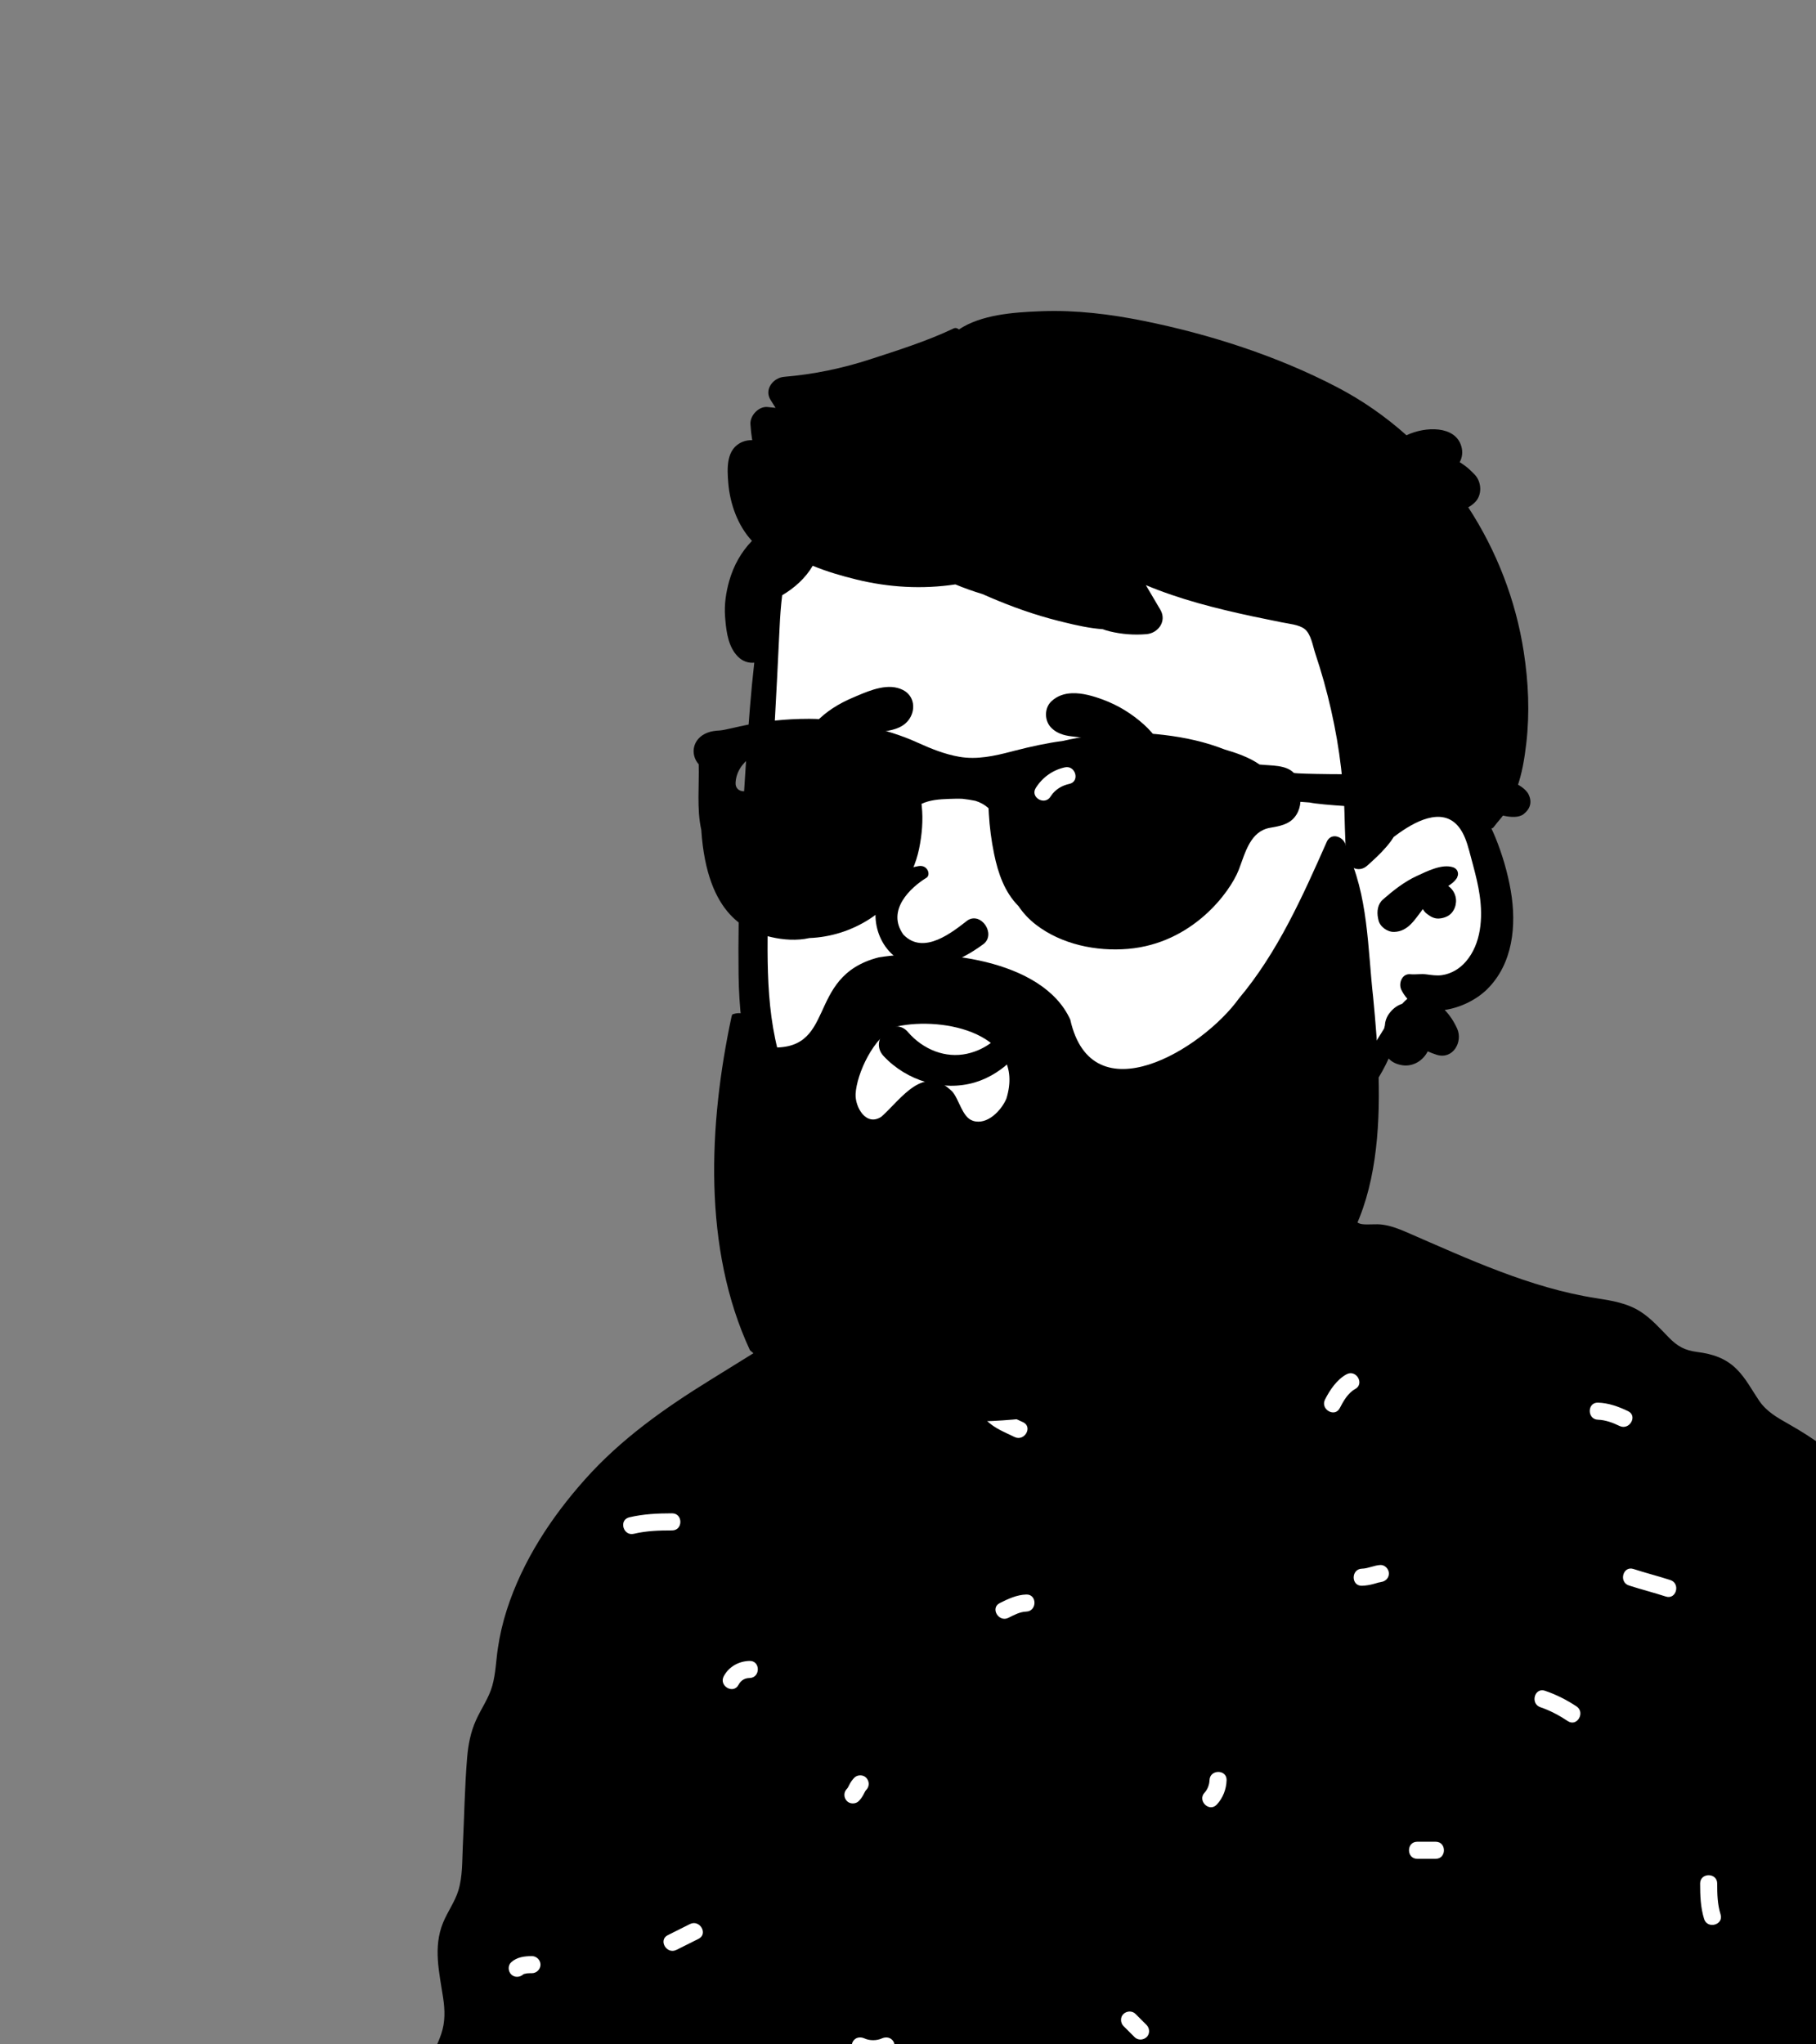 <svg width="159" height="179" viewBox="0 0 159 179" fill="none" xmlns="http://www.w3.org/2000/svg">
<rect x="0" y="0" width="159" height="179" fill="#808080" stroke="none"/>
<g clip-path="url(#clip0)">
<path fill-rule="evenodd" clip-rule="evenodd" d="M162.794 236.021C156.557 236.04 150.497 236.254 144.243 236.274C118.821 236.359 93.165 236.236 67.65 235.205C60.439 234.913 58.639 234.921 51.459 234.469C47.219 234.453 34.484 234.103 35.122 228.326C35.403 217.568 38.066 206.855 38.905 196.126C40.514 175.956 41.885 155.155 49.968 136.29C51.839 131.784 55.857 128.838 59.834 126.189C63.823 123.331 64.802 120.158 68.484 116.929C69.262 116.246 73.682 115.968 76.061 114.237C79.522 111.716 81.239 107.589 82.531 106.887C83.481 106.37 83.464 102.804 85.369 101.542C87.925 99.848 96.07 98.589 99.034 98.353C101.879 98.127 106.826 98.602 109.495 99.644C113.945 101.381 115.721 104.696 117.681 108.966C143.575 116.972 167.244 130.528 174.594 157.872C180.933 180.806 181.165 205.392 178.717 228.912C178.227 230.632 178.57 233.329 177.084 234.469C182.248 234.765 163.494 235.83 162.794 236.021Z" fill="white"/>
<path fill-rule="evenodd" clip-rule="evenodd" d="M45.014 213.376C45.504 213.131 46.015 212.851 46.575 212.832C47.536 212.798 47.537 211.303 46.575 211.336C45.735 211.366 44.998 211.716 44.26 212.084C43.398 212.515 44.156 213.804 45.014 213.376M46.575 171.275C45.919 171.276 45.258 171.358 44.754 171.817C44.455 172.09 44.479 172.599 44.754 172.875C45.05 173.17 45.513 173.147 45.812 172.875C45.715 172.963 45.811 172.876 45.846 172.856C45.855 172.852 45.859 172.848 45.862 172.846C45.869 172.844 45.877 172.843 45.889 172.84C45.967 172.82 46.044 172.801 46.123 172.787C46.124 172.79 46.29 172.776 46.329 172.774C46.411 172.771 46.493 172.771 46.575 172.771C46.981 172.771 47.323 172.429 47.323 172.023C47.323 171.619 46.979 171.275 46.575 171.275M53.605 188.052C53.819 188.992 55.261 188.592 55.047 187.655C54.736 186.292 54.793 184.897 55.047 183.529C55.222 182.587 53.781 182.187 53.605 183.132C53.301 184.772 53.232 186.418 53.605 188.052M55.494 134.298C56.607 134.034 57.709 134.002 58.847 134.002C59.811 134.002 59.81 132.506 58.847 132.506C57.577 132.507 56.337 132.561 55.096 132.856C54.159 133.079 54.558 134.521 55.494 134.298M59.225 170.73C59.871 170.407 60.517 170.084 61.163 169.761C62.025 169.33 61.267 168.04 60.408 168.469L58.471 169.439C57.609 169.87 58.367 171.159 59.225 170.73M59.494 200.185C60.313 201.366 61.465 202.1 62.847 202.467C63.78 202.714 64.174 201.271 63.245 201.025C62.256 200.762 61.378 200.285 60.785 199.43C60.239 198.643 58.944 199.392 59.494 200.185M64.661 147.524C64.882 147.109 65.216 146.934 65.63 146.925C66.592 146.903 66.592 145.407 65.63 145.429C64.686 145.451 63.821 145.925 63.37 146.769C62.916 147.618 64.207 148.373 64.661 147.524M74.144 157.69C74.412 157.982 74.932 157.975 75.201 157.69C75.366 157.516 75.505 157.322 75.614 157.108C75.656 157.027 75.695 156.945 75.74 156.866C75.761 156.831 75.783 156.796 75.806 156.763C75.814 156.756 75.831 156.739 75.847 156.721C76.135 156.417 76.127 155.969 75.847 155.664C75.579 155.372 75.059 155.379 74.79 155.664C74.625 155.838 74.486 156.032 74.377 156.246C74.336 156.327 74.297 156.409 74.251 156.488C74.231 156.523 74.208 156.558 74.185 156.591C74.177 156.598 74.161 156.615 74.144 156.633C73.856 156.937 73.864 157.385 74.144 157.69M74.942 179.776C75.915 180.222 76.983 180.222 77.957 179.776C78.326 179.607 78.413 179.075 78.225 178.753C78.007 178.38 77.569 178.317 77.203 178.485C76.761 178.687 76.137 178.687 75.696 178.485C75.328 178.316 74.894 178.376 74.674 178.753C74.484 179.077 74.574 179.608 74.942 179.776M77.598 195.409C77.765 195.805 78.126 196.016 78.549 196.032C78.967 196.048 79.279 195.677 79.296 195.284C79.308 195.031 79.171 194.814 78.974 194.68C78.974 194.666 78.973 194.652 78.973 194.638C78.973 194.219 78.631 193.908 78.226 193.89C77.822 193.872 77.478 194.247 77.478 194.638C77.478 194.902 77.495 195.164 77.598 195.409M81.456 220.263C82.649 220.282 83.815 220.566 85.008 220.586C85.972 220.601 85.969 219.105 85.008 219.09C83.815 219.07 82.649 218.786 81.456 218.767C80.491 218.751 80.494 220.247 81.456 220.263M86.417 124.414C87.115 125.08 87.978 125.407 88.829 125.823C89.691 126.244 90.448 124.954 89.584 124.532C88.863 124.179 88.065 123.919 87.474 123.356C86.777 122.692 85.719 123.749 86.417 124.414M88.292 141.654C88.782 141.409 89.293 141.129 89.852 141.11C90.814 141.076 90.815 139.58 89.852 139.614C89.013 139.643 88.276 139.993 87.537 140.362C86.675 140.793 87.433 142.082 88.292 141.654M97.28 210.846C97.502 210.432 97.835 210.257 98.249 210.247C99.212 210.225 99.212 208.73 98.249 208.752C97.305 208.773 96.44 209.247 95.989 210.091C95.535 210.941 96.826 211.695 97.28 210.846M100.393 178.367C100.691 178.094 100.67 177.586 100.393 177.31C100.07 176.986 99.747 176.663 99.424 176.34C99.129 176.045 98.666 176.066 98.367 176.34C98.07 176.613 98.09 177.121 98.367 177.398C98.69 177.721 99.013 178.044 99.336 178.367C99.632 178.663 100.095 178.641 100.393 178.367M104.063 228.985C105.142 228.96 106.153 228.651 107.169 228.313C108.079 228.01 107.686 226.566 106.771 226.87C105.888 227.164 105.002 227.468 104.063 227.49C103.101 227.512 103.101 229.008 104.063 228.985M108.908 197.001C109.882 196.974 110.691 196.478 111.374 195.813C112.066 195.141 111.007 194.084 110.317 194.755C109.926 195.136 109.474 195.49 108.908 195.505C107.946 195.532 107.945 197.028 108.908 197.001M105.899 155.869C105.887 156.267 105.719 156.694 105.472 156.956C104.811 157.656 105.867 158.715 106.529 158.014C107.076 157.435 107.371 156.661 107.394 155.869C107.422 154.905 105.927 154.909 105.899 155.869M117.304 123.293C117.617 122.681 118.027 121.962 118.651 121.623C119.498 121.164 118.742 119.873 117.896 120.332C117.048 120.792 116.441 121.699 116.013 122.538C115.576 123.395 116.866 124.151 117.304 123.293M119.242 138.848C119.589 138.838 119.933 138.779 120.268 138.688C120.411 138.649 120.552 138.605 120.695 138.566C120.757 138.549 121.017 138.517 120.857 138.525C121.262 138.503 121.605 138.2 121.605 137.777C121.605 137.389 121.261 137.008 120.857 137.029C120.302 137.059 119.798 137.337 119.242 137.352C118.281 137.38 118.28 138.875 119.242 138.848M124.087 162.755H125.702C126.666 162.755 126.664 161.26 125.702 161.26H124.087C123.123 161.26 123.125 162.755 124.087 162.755M125.971 228.883C126.46 229.128 127.038 229.361 127.434 229.736C128.134 230.397 129.192 229.341 128.492 228.678C127.986 228.2 127.34 227.9 126.725 227.592C126.363 227.411 125.917 227.492 125.702 227.86C125.508 228.193 125.61 228.703 125.971 228.883M129.578 209.985C129.641 209.968 129.707 209.955 129.771 209.947C130.025 209.912 130.291 209.924 130.546 209.924C131.51 209.924 131.508 208.428 130.546 208.429C129.788 208.429 128.999 208.44 128.402 208.971C128.1 209.24 128.129 209.755 128.402 210.028C128.7 210.325 129.158 210.297 129.46 210.028C129.428 210.057 129.537 209.997 129.578 209.985M130.546 184.568C130.329 184.12 130.326 183.828 130.325 183.331C130.325 182.367 128.829 182.368 128.83 183.331C128.83 184.053 128.938 184.669 129.255 185.323C129.432 185.688 129.95 185.784 130.278 185.592C130.645 185.377 130.722 184.932 130.546 184.568M134.869 149.483C135.737 149.778 136.511 150.196 137.274 150.7C138.08 151.232 138.829 149.936 138.029 149.408C137.158 148.833 136.256 148.377 135.267 148.04C134.352 147.729 133.963 149.175 134.869 149.483M139.912 124.31C140.557 124.328 141.222 124.575 141.796 124.854C142.659 125.273 143.416 123.983 142.55 123.562C141.73 123.164 140.833 122.84 139.912 122.814C138.948 122.787 138.952 124.283 139.912 124.31M142.173 191.509C142.427 191.52 142.643 191.383 142.778 191.186C142.792 191.186 142.805 191.186 142.819 191.186C143.238 191.186 143.548 190.843 143.567 190.438C143.585 190.034 143.21 189.69 142.819 189.69C142.555 189.69 142.293 189.706 142.048 189.81C141.652 189.977 141.442 190.339 141.426 190.761C141.41 191.18 141.781 191.491 142.173 191.509M145.85 139.791C146.768 140.091 147.158 138.646 146.247 138.348C145.179 137.999 144.086 137.729 143.018 137.379C142.099 137.079 141.709 138.524 142.62 138.822C143.689 139.171 144.781 139.441 145.85 139.791M149.203 168.022C149.488 168.94 150.931 168.546 150.645 167.624C150.369 166.735 150.349 165.839 150.349 164.915C150.348 163.951 148.853 163.953 148.854 164.915C148.854 165.967 148.889 167.009 149.203 168.022M159.2 201.835C159.254 202.208 159.55 202.476 159.936 202.494C160.33 202.511 160.698 202.137 160.684 201.746C160.656 200.993 160.043 200.379 159.29 200.352C158.872 200.336 158.56 200.707 158.543 201.1C158.526 201.481 158.844 201.78 159.2 201.835M164.259 158.852C165.049 159.116 165.894 159.367 166.513 159.952C167.213 160.613 168.272 159.557 167.57 158.894C166.754 158.123 165.703 157.759 164.657 157.41C163.741 157.104 163.351 158.549 164.259 158.852M167.688 187.908C167.905 188.279 168.345 188.346 168.711 188.176C169.201 187.948 169.742 187.956 170.271 187.955C171.235 187.954 171.233 186.459 170.271 186.459C169.456 186.46 168.703 186.537 167.956 186.885C167.588 187.056 167.499 187.584 167.688 187.908M169.625 223.17C170.044 223.185 170.355 222.815 170.373 222.422C170.39 222.04 170.071 221.742 169.715 221.686C169.661 221.314 169.366 221.045 168.979 221.028C168.586 221.011 168.217 221.385 168.232 221.776C168.259 222.529 168.872 223.142 169.625 223.17M33.406 228.826C33.66 227.911 34.241 227.173 34.68 226.35C34.828 226.073 34.879 225.9 34.959 225.697C35.067 225.914 35.278 226.078 35.594 226.078C36.201 226.078 36.911 226.039 37.478 226.299C37.846 226.468 38.28 226.408 38.5 226.031C38.69 225.707 38.599 225.176 38.232 225.007C37.397 224.625 36.5 224.583 35.594 224.582C35.37 224.582 35.201 224.664 35.081 224.788C34.735 220.047 34.744 215.302 35.071 210.557C35.42 205.487 36.224 200.517 37.066 195.512C37.473 193.086 38.002 190.634 37.899 188.163C37.796 185.708 36.744 183.419 37.49 180.957C37.789 179.97 38.301 179.065 38.633 178.089C38.99 177.038 38.959 176.001 38.796 174.913C38.462 172.697 37.907 170.508 38.794 168.345C39.187 167.385 39.822 166.529 40.129 165.538C40.51 164.306 40.458 162.943 40.521 161.666C40.65 159.09 40.684 156.497 40.897 153.926C40.992 152.774 41.2 151.682 41.672 150.626C42.127 149.609 42.801 148.683 43.102 147.605C43.401 146.543 43.427 145.423 43.588 144.337C43.756 143.189 44.02 142.057 44.375 140.954C45.747 136.684 48.261 132.848 51.231 129.522C54.387 125.986 58.161 123.324 62.166 120.843C64.272 119.538 66.379 118.233 68.483 116.929C68.528 117.174 68.684 117.398 68.984 117.499C69.774 117.763 70.618 118.014 71.238 118.599C71.937 119.259 72.996 118.203 72.295 117.541C71.563 116.85 70.644 116.486 69.708 116.167C70.667 115.562 71.637 114.936 72.719 114.587C73.667 114.28 75.064 114.548 75.833 113.852C76.436 113.304 76.627 112.289 76.859 111.545C77.148 110.621 77.399 109.647 77.767 108.75C78.017 108.137 78.382 107.548 78.842 107.073C79.044 106.295 79.414 105.585 80.068 105.153C81.78 104.02 83.882 105.145 84.636 106.761C85.258 106.759 85.914 106.895 86.52 106.933C87.764 107.011 89.011 107.047 90.258 107.043C92.697 107.035 95.138 106.877 97.556 106.553C101.881 105.973 106.077 104.805 110.329 103.894C110.354 103.838 110.382 103.782 110.415 103.726C111.331 102.189 113.613 102.449 115.051 103.031C115.667 103.279 116.295 103.593 116.648 104.177C117.022 104.429 117.346 104.736 117.561 105.059C118.005 105.727 118.349 107.073 119.252 107.185C119.846 107.258 120.45 107.144 121.054 107.23C121.809 107.335 122.485 107.6 123.183 107.903C128.491 110.208 133.978 112.771 139.739 113.665C141.09 113.875 142.465 114.091 143.639 114.849C144.592 115.464 145.329 116.309 146.115 117.111C146.882 117.892 147.514 118.238 148.607 118.379C149.934 118.549 151.083 118.915 152.053 119.88C152.859 120.682 153.384 121.706 154.016 122.638C154.659 123.587 155.603 124.122 156.582 124.674C158.898 125.979 161.055 127.555 162.933 129.445C166.89 133.431 169.286 138.554 171.701 143.546C174.312 148.945 176.753 154.41 178.446 160.176C180.106 165.837 181.092 171.661 181.548 177.539C182.029 183.707 182.096 189.9 182.496 196.071C182.696 199.154 182.847 202.241 183.001 205.326C183.15 208.374 183.369 211.427 183.334 214.478C183.266 220.377 182.087 226.294 180.025 231.817C179.511 233.191 178.941 234.547 178.334 235.882C177.801 237.054 175.979 236.923 175.407 235.882C175.276 235.642 175.173 235.395 175.087 235.145C173.592 235.158 172.082 235.042 170.596 235.18C167.972 235.425 165.342 235.562 162.711 235.724C157.503 236.048 152.287 236.263 147.078 236.56C146.573 236.589 146.067 236.618 145.562 236.648C149.274 225.155 148.793 212.729 149.38 200.776C149.427 199.813 147.932 199.818 147.885 200.776C147.295 212.781 147.797 225.238 143.954 236.75C142.463 236.851 140.974 236.974 139.49 237.155C138.29 237.299 137.084 237.469 135.873 237.409C134.499 237.344 133.158 237.029 131.817 236.757C129.382 236.261 127.036 236.485 124.592 236.79C121.977 237.117 119.353 237.299 116.721 237.413C106.184 237.875 95.575 238.295 85.041 237.59C82.492 237.42 79.948 237.181 77.416 236.856C74.806 236.521 72.225 235.958 69.618 235.638C67.048 235.324 64.686 236.186 62.146 236.345C59.556 236.508 56.896 235.968 54.33 235.657C53.492 235.556 52.654 235.457 51.816 235.359C52.895 227.96 53.509 220.505 54.105 213.053C54.182 212.092 52.686 212.1 52.61 213.053C52.018 220.447 51.419 227.846 50.341 235.187C45.897 234.67 41.45 234.146 37.052 233.341C35.8 233.113 34.555 232.741 33.806 231.622C33.251 230.794 33.139 229.779 33.406 228.826" fill="black"/>
<path fill-rule="evenodd" clip-rule="evenodd" d="M66.985 71.914C67.388 68.378 66.867 60.986 66.832 60.537C66.611 57.698 67.941 46.487 70.455 47.52C74.672 44.18 80.288 43.443 85.54 43.091C96.45 42.359 108.055 44.039 116.479 51.383C120.644 55.197 124.7 60.744 124.374 66.519C128.159 71.994 133.495 79.504 128.779 85.904C127.176 87.949 124.628 88.71 122.615 90.259C118.564 93.527 116.023 98.217 111.934 101.466C101.101 111.204 82.707 113.238 72.063 102.162C63.833 94.141 65.164 82.14 66.611 71.914C67.585 65.039 66.2 78.813 66.985 71.914Z" fill="white"/>
<path fill-rule="evenodd" clip-rule="evenodd" d="M100.114 28.094C97.196 27.505 94.2 27.138 91.221 27.249L90.991 27.258C88.749 27.347 85.91 27.546 83.955 28.849C83.842 28.736 83.662 28.679 83.497 28.757C81.174 29.866 78.617 30.669 76.171 31.466C73.735 32.259 71.208 32.783 68.655 32.994C67.694 33.074 66.872 34.111 67.481 35.041C67.625 35.263 67.766 35.487 67.907 35.712C67.672 35.687 67.437 35.662 67.202 35.638C66.43 35.56 65.658 36.385 65.704 37.138C65.733 37.611 65.784 38.078 65.859 38.54C65.565 38.534 65.272 38.578 64.99 38.698C63.559 39.302 63.658 41.007 63.766 42.304C63.914 44.104 64.587 46.011 65.837 47.358C64.904 48.328 64.243 49.485 63.849 50.86C63.563 51.864 63.404 52.934 63.483 53.979L63.508 54.292C63.605 55.426 63.798 56.682 64.614 57.498C65.032 57.918 65.548 58.072 66.04 58.023C65.742 60.637 65.552 63.265 65.372 65.885L65.288 67.137C64.888 73.191 64.587 79.284 64.666 85.348C64.739 91.014 65.858 96.515 69.333 101.116C72.497 105.306 77.041 108.395 82.18 109.569C84.95 110.203 87.778 110.247 90.582 109.844C91.941 109.647 93.309 109.346 94.599 108.871C96.026 108.344 97.052 107.568 98.013 106.405C98.467 105.854 98.249 104.68 97.344 104.79C95.975 104.956 94.726 105.156 93.415 105.561L93.227 105.62C91.92 106.039 90.567 106.351 89.201 106.484C86.403 106.755 83.562 106.482 80.882 105.633C76.517 104.25 72.759 101.167 70.35 97.293C67.49 92.701 67.167 87.488 67.208 82.209C67.252 76.415 67.441 70.618 67.748 64.83L67.8 63.865C67.963 60.887 68.12 57.907 68.258 54.927C68.301 53.992 68.367 53.05 68.484 52.117C69.563 51.485 70.529 50.614 71.159 49.538C72.424 50.062 73.755 50.44 74.979 50.741C77.815 51.438 80.76 51.608 83.647 51.171C84.425 51.493 85.219 51.776 86.026 52.019C86.244 52.116 86.462 52.211 86.679 52.304C88.623 53.136 90.595 53.84 92.647 54.357L93.151 54.482C94.231 54.749 95.404 55.011 96.553 55.093C96.742 55.166 96.946 55.228 97.168 55.282C98.215 55.536 99.301 55.617 100.374 55.527C101.419 55.439 102.174 54.383 101.598 53.394C101.177 52.672 100.753 51.952 100.325 51.234C101.815 51.855 103.353 52.371 104.904 52.809C106.47 53.25 108.059 53.622 109.65 53.964C110.5 54.145 111.354 54.306 112.203 54.487C112.81 54.616 113.743 54.684 114.238 55.084C114.786 55.523 114.941 56.548 115.148 57.18C115.421 58.001 115.677 58.825 115.911 59.659C116.376 61.323 116.757 63.011 117.053 64.716C117.348 66.423 117.546 68.147 117.657 69.876C117.767 71.604 117.718 73.343 117.896 75.063C117.991 75.975 118.97 76.444 119.694 75.807C119.779 75.732 119.864 75.656 119.949 75.58L120.075 75.465C120.694 74.904 121.294 74.309 121.789 73.64C121.879 73.517 121.965 73.388 122.045 73.257C122.058 73.257 122.069 73.253 122.082 73.244L122.22 73.14C123.731 72.015 126.257 70.547 127.731 72.417C128.2 73.013 128.441 73.771 128.64 74.503L128.99 75.813C129.217 76.668 129.43 77.527 129.555 78.402C129.837 80.361 129.695 82.62 128.347 84.19C127.809 84.819 127.067 85.267 126.239 85.385C125.777 85.449 125.321 85.37 124.863 85.312C124.398 85.254 123.95 85.348 123.484 85.303C122.744 85.23 122.421 86.116 122.697 86.673C122.847 86.972 123.023 87.23 123.222 87.449C123.062 87.588 122.908 87.737 122.761 87.894C122.323 88.034 121.931 88.335 121.638 88.734C121.4 89.055 121.277 89.405 121.256 89.773C121.23 89.865 121.208 89.958 121.187 90.053L120.786 90.704C120.698 90.847 120.61 90.988 120.522 91.127C119.501 92.735 118.369 94.096 116.961 95.378C115.606 96.612 114.135 97.717 112.862 99.041L112.712 99.198C111.526 100.449 110.275 101.963 110.739 103.782C110.859 104.25 111.511 104.586 111.937 104.27C113.307 103.253 113.997 101.642 115.159 100.408C116.356 99.136 117.681 97.994 118.881 96.726C120.015 95.53 120.911 94.174 121.585 92.682C121.854 92.98 122.247 93.191 122.791 93.273C123.725 93.413 124.596 92.865 125.004 92.056C125.265 92.172 125.533 92.276 125.802 92.359C127.219 92.793 128.11 91.216 127.575 90.052C127.29 89.427 126.933 88.885 126.489 88.429C127.875 88.238 129.284 87.522 130.194 86.628C132.478 84.383 132.792 81.008 132.278 78.007C132.005 76.416 131.534 74.807 130.923 73.313C130.816 73.053 130.702 72.791 130.577 72.533C130.646 72.531 130.717 72.501 130.762 72.443C131.175 71.879 131.678 71.417 131.985 70.785C132.267 70.206 132.581 69.618 132.803 69.014C133.261 67.779 133.485 66.384 133.635 65.077C133.943 62.402 133.824 59.743 133.414 57.084C132.717 52.556 131.034 48.223 128.553 44.42C128.688 44.349 128.818 44.264 128.938 44.162L128.998 44.11L129.095 44.023C129.803 43.382 129.741 42.181 129.095 41.532L128.89 41.327C128.632 41.07 128.409 40.867 127.991 40.587C127.929 40.545 127.866 40.507 127.803 40.47C128.021 40.066 128.097 39.593 127.945 39.072C127.414 37.255 124.801 37.32 123.145 38.112C121.313 36.476 119.281 35.056 117.079 33.907C111.834 31.169 105.904 29.26 100.114 28.094ZM127.224 75.938C126.244 75.618 124.944 76.289 124.063 76.693C122.947 77.205 121.998 77.963 121.078 78.763C120.621 79.163 120.538 79.817 120.652 80.376C120.664 80.432 120.675 80.49 120.688 80.548C120.809 81.145 121.475 81.614 122.064 81.597C123.295 81.564 123.882 80.5 124.579 79.599C124.661 79.744 124.764 79.879 124.891 79.98L124.977 80.047C125.267 80.268 125.586 80.444 125.968 80.427C126.239 80.414 126.499 80.344 126.738 80.219C127.336 79.903 127.599 79.129 127.437 78.499C127.336 78.103 127.104 77.792 126.802 77.577L126.914 77.5C127.156 77.332 127.376 77.155 127.548 76.893L127.587 76.831H127.572C127.759 76.51 127.637 76.072 127.224 75.938Z" fill="black"/>
<path fill-rule="evenodd" clip-rule="evenodd" d="M81.094 94.753C82.471 95.152 83.949 95.188 85.352 94.776C86.625 94.402 87.932 93.58 88.869 92.491C89.701 91.525 90.24 90.35 90.219 89.096C90.217 88.953 90.166 88.833 90.087 88.74C90.002 88.641 89.884 88.572 89.757 88.542C89.626 88.511 89.488 88.522 89.371 88.576C89.265 88.624 89.174 88.706 89.117 88.826C88.973 89.015 88.829 89.202 88.685 89.383C87.528 90.813 86.406 91.881 84.666 92.265C83.721 92.473 82.778 92.38 81.912 92.063C80.986 91.723 80.148 91.126 79.492 90.362C79.195 90.016 78.845 89.875 78.503 89.873C78.115 89.87 77.731 90.051 77.442 90.339C77.158 90.622 76.968 91.007 76.951 91.41C76.936 91.764 77.051 92.133 77.358 92.462C78.368 93.548 79.677 94.343 81.094 94.753ZM81.136 76.844C79.725 77.702 77.574 79.703 79.093 81.83C80.88 83.706 83.453 81.555 84.721 80.582C85.897 79.829 87.218 81.768 86.127 82.648C76.964 89.434 73.246 77.068 80.422 75.835C81.212 75.698 81.506 76.578 81.136 76.844ZM94.339 73.067C94.792 72.777 95.326 72.677 95.917 72.947C96.379 73.157 97.19 73.858 97.754 74.779C98.14 75.409 98.414 76.149 98.357 76.919C98.344 77.098 98.41 77.23 98.514 77.327C98.596 77.404 98.715 77.461 98.855 77.478C98.973 77.493 99.106 77.48 99.214 77.446C99.419 77.382 99.528 77.249 99.569 77.14C99.964 76.091 99.793 74.92 99.351 73.864C98.753 72.438 97.669 71.244 96.958 70.859C95.742 70.2 94.307 70.17 93.089 70.841C92.052 71.412 91.403 72.335 90.759 73.275C90.621 73.475 90.486 73.674 90.345 73.869C90.063 74.259 90.035 74.647 90.144 74.979C90.265 75.347 90.573 75.658 90.959 75.82C91.315 75.971 91.728 75.992 92.094 75.837C92.403 75.707 92.687 75.453 92.867 75.021C93.169 74.295 93.673 73.493 94.339 73.067V73.067ZM71.301 74.684C71.611 74.846 71.854 74.894 72.199 74.791C72.39 74.734 72.578 74.624 72.725 74.477C72.871 74.33 72.977 74.148 73.018 73.947C73.119 73.449 73.391 72.983 73.779 72.679C74.111 72.42 74.529 72.282 74.993 72.36C75.494 72.443 75.972 72.765 76.3 73.144C76.41 73.271 76.496 73.415 76.583 73.558C76.745 73.825 76.903 74.074 77.126 74.27C77.21 74.345 77.338 74.397 77.462 74.397C77.512 74.397 77.563 74.388 77.612 74.373C78.11 73.873 78.206 73.493 78.19 73.116C78.173 72.721 78.017 72.321 77.766 71.948C77.176 71.073 76.055 70.355 75.299 70.192C74.263 69.97 73.235 70.237 72.41 70.816C71.562 71.411 70.933 72.335 70.737 73.377C70.69 73.628 70.71 73.898 70.806 74.133C70.899 74.363 71.062 74.559 71.301 74.684ZM92.055 63.735C92.677 64.34 93.412 64.434 94.156 64.517C94.57 64.564 94.9 64.602 95.225 64.675C96.117 64.877 97 65.18 97.805 65.618C98.646 66.075 99.563 66.626 100.223 67.332C100.38 67.5 100.528 67.677 100.676 67.853C100.811 68.014 100.941 68.17 101.078 68.319C101.236 68.491 101.385 68.671 101.534 68.851C101.626 69.002 101.644 69.04 101.663 69.078C101.691 69.137 101.723 69.202 101.76 69.272C101.811 69.368 101.87 69.473 101.932 69.568C102.036 69.742 102.091 69.79 102.139 69.811C102.219 69.847 102.294 69.864 102.368 69.855C102.436 69.846 102.501 69.813 102.565 69.759C102.884 69.489 102.978 69.046 102.969 68.577C102.954 67.864 102.691 67.075 102.449 66.589C101.885 65.462 101.104 64.29 100.165 63.449C99.093 62.488 97.92 61.761 96.572 61.26C95.735 60.949 94.766 60.663 93.854 60.699C93.197 60.725 92.57 60.92 92.053 61.408C91.735 61.707 91.582 62.133 91.582 62.558C91.582 62.992 91.741 63.428 92.055 63.735ZM70.037 69.281C70.076 69.346 70.131 69.39 70.192 69.417C70.255 69.445 70.327 69.453 70.395 69.442C70.463 69.43 70.528 69.4 70.579 69.352C70.628 69.307 70.666 69.247 70.682 69.174C71.095 67.361 71.896 66.012 73.606 65.143C74.447 64.715 75.415 64.443 76.33 64.226C76.596 64.163 76.877 64.122 77.16 64.081C78.048 63.951 78.942 63.803 79.52 63.086C79.869 62.653 80.015 62.1 79.932 61.595C79.855 61.119 79.576 60.683 79.071 60.421C77.813 59.77 76.249 60.409 74.978 60.953C74.884 60.993 74.791 61.033 74.701 61.071C73.458 61.596 72.325 62.288 71.393 63.279C70.654 64.065 69.969 65.226 69.693 66.421C69.464 67.415 69.518 68.43 70.037 69.281Z" fill="black"/>
<path fill-rule="evenodd" clip-rule="evenodd" d="M77.178 97.772C78.919 96.221 80.87 93.103 83.371 95.57C83.989 96.267 84.24 97.83 85.185 98.137C86.441 98.545 87.686 97.215 88.114 96.194C89.865 90.522 82.626 88.967 78.502 89.883C76.487 90.711 75.003 94.043 74.913 95.781C74.855 96.95 75.844 98.668 77.178 97.772M64.047 89.03C64.064 88.955 64.087 88.887 64.116 88.825C64.886 88.534 65.495 88.831 65.871 89.385C65.859 89.523 65.818 89.663 65.792 89.799C66.082 90.411 66.344 91.169 66.738 91.698C66.816 91.704 66.896 91.695 66.974 91.673C73.499 92.355 70.313 85.525 76.932 83.829C82.048 82.984 91.294 83.952 93.708 89.278C95.611 97.787 105.29 91.858 108.468 87.433C111.858 83.406 114.05 78.485 116.164 73.71C116.611 72.7 118.005 73.422 117.854 74.392C119.807 78.313 119.742 83.022 120.226 87.318C121.049 95.887 121.851 107.905 113.892 113.137C103.521 124.863 77.624 129.001 65.663 118.227C61.522 109.322 62.033 98.458 64.047 89.03" fill="black"/>
<path fill-rule="evenodd" clip-rule="evenodd" d="M70.858 62.939C66.471 62.939 63.968 63.883 63.05 63.957L63.023 63.959C62.641 63.983 62.299 64.015 61.94 64.154C60.619 64.663 60.404 66.048 61.175 66.921C61.229 68.728 60.991 70.839 61.399 72.652C61.902 80.293 65.494 81.583 67.536 82.053C68.561 82.29 69.776 82.384 70.865 82.134C72.723 82.065 74.56 81.483 76.131 80.47C78.32 79.058 79.945 76.888 80.473 74.312C80.723 73.085 80.839 71.807 80.703 70.559L80.683 70.387C81.394 70.047 82.219 69.982 83.069 69.952C83.475 69.938 83.875 69.925 84.263 69.942C84.643 69.984 85.019 70.041 85.395 70.118C85.806 70.242 86.195 70.447 86.553 70.771L86.578 71.245C86.645 72.427 86.8 73.614 87.04 74.774C87.393 76.486 87.962 78.121 89.172 79.336C89.582 79.948 90.089 80.494 90.704 80.967C92.94 82.689 95.977 83.321 98.764 83.083C104.423 82.6 107.694 78.106 108.448 76.186L108.493 76.069C109.037 74.641 109.471 72.789 111.192 72.482L111.558 72.416C112.343 72.269 113.068 72.063 113.528 71.297C113.73 70.963 113.834 70.588 113.859 70.207C114.128 70.228 114.396 70.247 114.663 70.266C116.795 70.718 129.585 71.1 130.605 71.1C130.605 71.1 132.568 71.926 133.396 71.286C133.971 70.841 134.159 70.248 133.843 69.576C133.366 68.564 131.166 67.956 130.189 67.763C130.189 67.763 114.421 67.894 113.286 67.679C112.584 66.955 111.328 67.054 110.278 66.94C109.409 66.32 108.194 65.905 107.234 65.627C107.038 65.553 106.844 65.481 106.656 65.413C104.896 64.787 103.066 64.454 101.209 64.276C99.293 64.094 97.373 64.176 95.468 64.437C94.666 64.546 93.871 64.687 93.082 64.871C91.668 65.058 90.263 65.365 88.849 65.729L88.566 65.802C87.077 66.193 85.547 66.531 84.006 66.266C82.751 66.052 81.544 65.569 80.388 65.046L80.237 64.978C77.693 63.816 73.72 62.939 70.858 62.939ZM93.235 67.188C94.173 66.981 94.574 68.429 93.632 68.636C92.966 68.782 92.401 69.119 92.019 69.689L91.979 69.751C91.466 70.566 90.171 69.813 90.687 68.993C91.267 68.069 92.169 67.422 93.235 67.188ZM65.744 66.29C66.075 66.057 66.575 66.23 66.767 66.559C66.979 66.922 66.84 67.326 66.53 67.564L66.499 67.587C66.215 67.787 65.938 68.146 65.903 68.514L65.9 68.561C65.863 69.524 64.366 69.529 64.403 68.561C64.44 67.613 64.988 66.822 65.744 66.29Z" fill="black"/>
</g>
<defs>
<clipPath id="clip0">
<path d="M212.308 0H-6.10352e-05V230H212.308V0Z" fill="white"/>
</clipPath>
</defs>
</svg>
